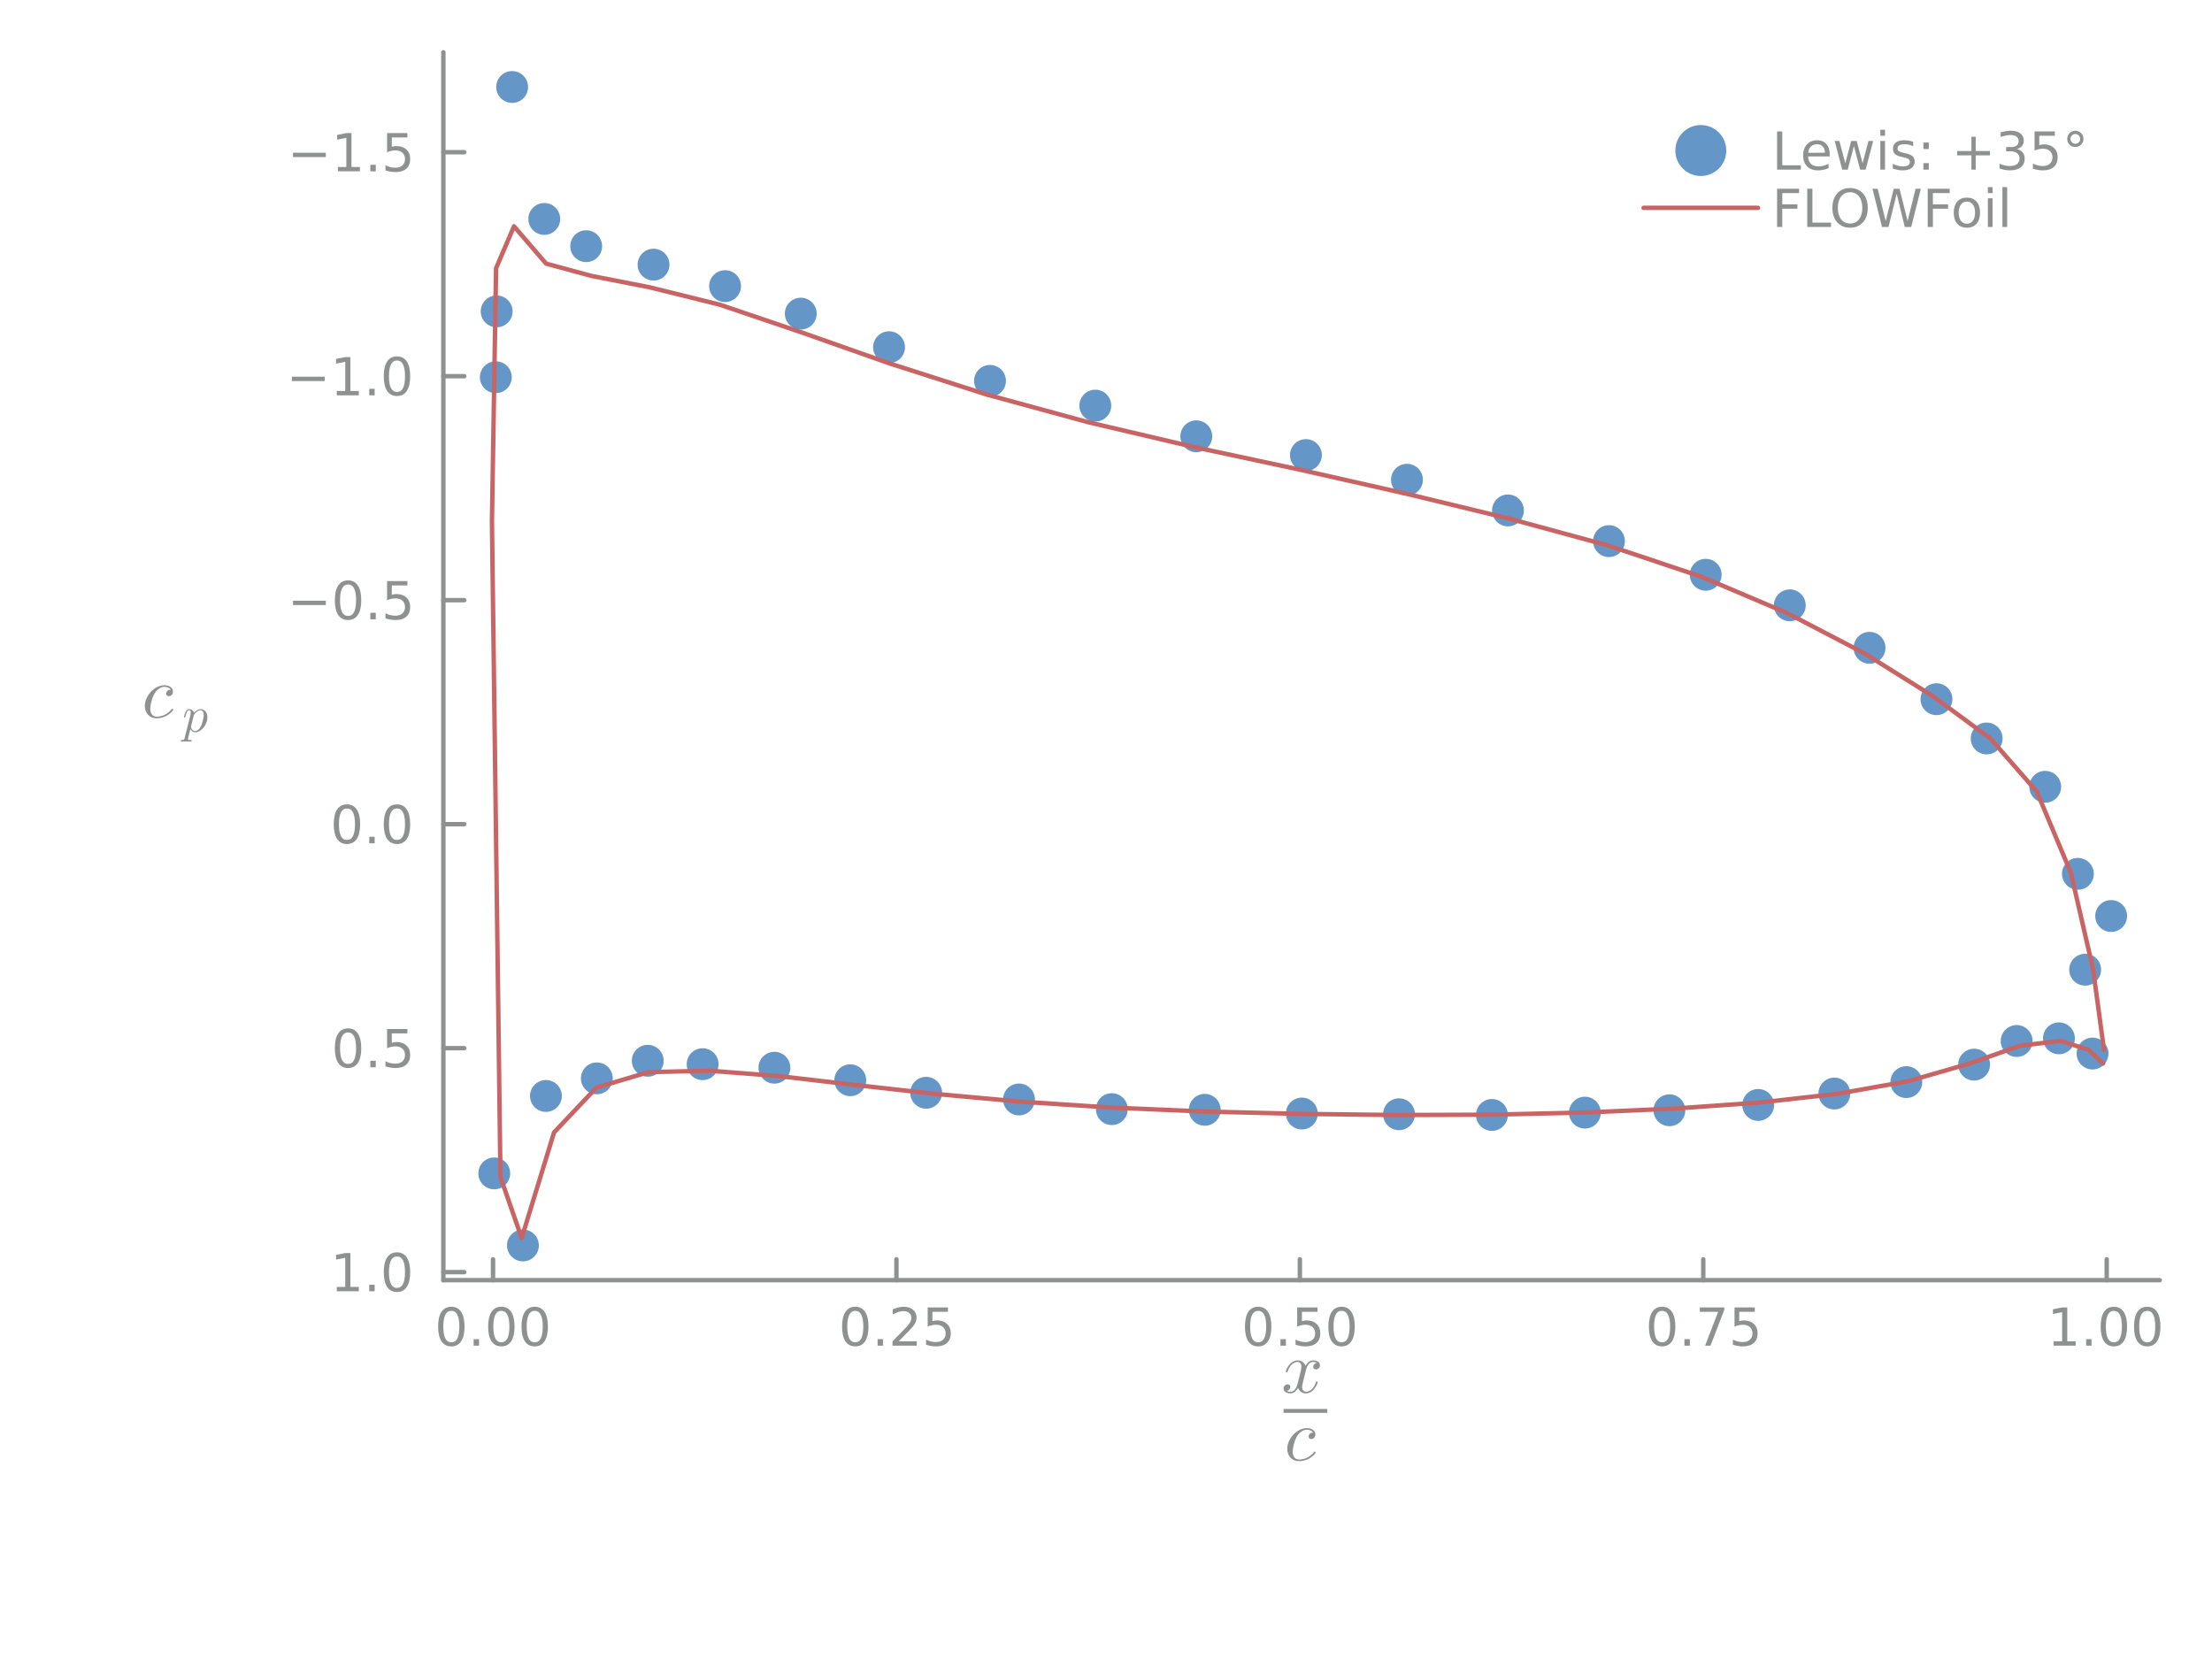 <?xml version="1.0" encoding="utf-8"?>
<svg xmlns="http://www.w3.org/2000/svg" xmlns:xlink="http://www.w3.org/1999/xlink" width="500" height="375" viewBox="0 0 2000 1500">
<defs>
  <clipPath id="clip670">
    <rect x="0" y="0" width="2000" height="1500"/>
  </clipPath>
</defs>
<defs>
  <clipPath id="clip671">
    <rect x="400" y="0" width="1401" height="1401"/>
  </clipPath>
</defs>
<defs>
  <clipPath id="clip672">
    <rect x="400" y="47" width="1553" height="1111"/>
  </clipPath>
</defs>
<polyline clip-path="url(#clip670)" style="stroke:#8f9191; stroke-linecap:round; stroke-linejoin:round; stroke-width:4; stroke-opacity:1; fill:none" points="400.876,1157.49 1952.76,1157.49 "/>
<polyline clip-path="url(#clip670)" style="stroke:#8f9191; stroke-linecap:round; stroke-linejoin:round; stroke-width:4; stroke-opacity:1; fill:none" points="445.768,1157.49 445.768,1138.6 "/>
<polyline clip-path="url(#clip670)" style="stroke:#8f9191; stroke-linecap:round; stroke-linejoin:round; stroke-width:4; stroke-opacity:1; fill:none" points="810.523,1157.49 810.523,1138.6 "/>
<polyline clip-path="url(#clip670)" style="stroke:#8f9191; stroke-linecap:round; stroke-linejoin:round; stroke-width:4; stroke-opacity:1; fill:none" points="1175.28,1157.49 1175.28,1138.6 "/>
<polyline clip-path="url(#clip670)" style="stroke:#8f9191; stroke-linecap:round; stroke-linejoin:round; stroke-width:4; stroke-opacity:1; fill:none" points="1540.03,1157.49 1540.03,1138.6 "/>
<polyline clip-path="url(#clip670)" style="stroke:#8f9191; stroke-linecap:round; stroke-linejoin:round; stroke-width:4; stroke-opacity:1; fill:none" points="1904.79,1157.49 1904.79,1138.6 "/>
<path clip-path="url(#clip670)" d="M408.072 1185.21 Q404.461 1185.21 402.632 1188.78 Q400.827 1192.32 400.827 1199.45 Q400.827 1206.55 402.632 1210.12 Q404.461 1213.66 408.072 1213.66 Q411.706 1213.66 413.512 1210.12 Q415.34 1206.55 415.34 1199.45 Q415.34 1192.32 413.512 1188.78 Q411.706 1185.21 408.072 1185.21 M408.072 1181.51 Q413.882 1181.51 416.938 1186.11 Q420.016 1190.7 420.016 1199.45 Q420.016 1208.17 416.938 1212.78 Q413.882 1217.36 408.072 1217.36 Q402.262 1217.36 399.183 1212.78 Q396.127 1208.17 396.127 1199.45 Q396.127 1190.7 399.183 1186.11 Q402.262 1181.51 408.072 1181.51 Z" fill="#8f9191" fill-rule="nonzero" fill-opacity="1" /><path clip-path="url(#clip670)" d="M428.234 1210.81 L433.118 1210.81 L433.118 1216.69 L428.234 1216.69 L428.234 1210.81 Z" fill="#8f9191" fill-rule="nonzero" fill-opacity="1" /><path clip-path="url(#clip670)" d="M453.303 1185.21 Q449.692 1185.21 447.863 1188.78 Q446.058 1192.32 446.058 1199.45 Q446.058 1206.55 447.863 1210.12 Q449.692 1213.66 453.303 1213.66 Q456.937 1213.66 458.743 1210.12 Q460.572 1206.55 460.572 1199.45 Q460.572 1192.32 458.743 1188.78 Q456.937 1185.21 453.303 1185.21 M453.303 1181.51 Q459.113 1181.51 462.169 1186.11 Q465.247 1190.7 465.247 1199.45 Q465.247 1208.17 462.169 1212.78 Q459.113 1217.36 453.303 1217.36 Q447.493 1217.36 444.414 1212.78 Q441.359 1208.17 441.359 1199.45 Q441.359 1190.7 444.414 1186.11 Q447.493 1181.51 453.303 1181.51 Z" fill="#8f9191" fill-rule="nonzero" fill-opacity="1" /><path clip-path="url(#clip670)" d="M483.465 1185.21 Q479.854 1185.21 478.025 1188.78 Q476.22 1192.32 476.22 1199.45 Q476.22 1206.55 478.025 1210.12 Q479.854 1213.66 483.465 1213.66 Q487.099 1213.66 488.905 1210.12 Q490.733 1206.55 490.733 1199.45 Q490.733 1192.32 488.905 1188.78 Q487.099 1185.21 483.465 1185.21 M483.465 1181.51 Q489.275 1181.51 492.331 1186.11 Q495.409 1190.7 495.409 1199.45 Q495.409 1208.17 492.331 1212.78 Q489.275 1217.36 483.465 1217.36 Q477.655 1217.36 474.576 1212.78 Q471.521 1208.17 471.521 1199.45 Q471.521 1190.7 474.576 1186.11 Q477.655 1181.51 483.465 1181.51 Z" fill="#8f9191" fill-rule="nonzero" fill-opacity="1" /><path clip-path="url(#clip670)" d="M773.324 1185.21 Q769.713 1185.21 767.884 1188.78 Q766.079 1192.32 766.079 1199.45 Q766.079 1206.55 767.884 1210.12 Q769.713 1213.66 773.324 1213.66 Q776.958 1213.66 778.764 1210.12 Q780.592 1206.55 780.592 1199.45 Q780.592 1192.32 778.764 1188.78 Q776.958 1185.21 773.324 1185.21 M773.324 1181.51 Q779.134 1181.51 782.19 1186.11 Q785.268 1190.7 785.268 1199.45 Q785.268 1208.17 782.19 1212.78 Q779.134 1217.36 773.324 1217.36 Q767.514 1217.36 764.435 1212.78 Q761.38 1208.17 761.38 1199.45 Q761.38 1190.7 764.435 1186.11 Q767.514 1181.51 773.324 1181.51 Z" fill="#8f9191" fill-rule="nonzero" fill-opacity="1" /><path clip-path="url(#clip670)" d="M793.486 1210.81 L798.37 1210.81 L798.37 1216.69 L793.486 1216.69 L793.486 1210.81 Z" fill="#8f9191" fill-rule="nonzero" fill-opacity="1" /><path clip-path="url(#clip670)" d="M812.583 1212.76 L828.902 1212.76 L828.902 1216.69 L806.958 1216.69 L806.958 1212.76 Q809.62 1210 814.203 1205.37 Q818.81 1200.72 819.99 1199.38 Q822.236 1196.86 823.115 1195.12 Q824.018 1193.36 824.018 1191.67 Q824.018 1188.92 822.074 1187.18 Q820.152 1185.44 817.051 1185.44 Q814.852 1185.44 812.398 1186.21 Q809.967 1186.97 807.19 1188.52 L807.19 1183.8 Q810.014 1182.67 812.467 1182.09 Q814.921 1181.51 816.958 1181.51 Q822.328 1181.51 825.523 1184.19 Q828.717 1186.88 828.717 1191.37 Q828.717 1193.5 827.907 1195.42 Q827.12 1197.32 825.013 1199.91 Q824.435 1200.58 821.333 1203.8 Q818.231 1206.99 812.583 1212.76 Z" fill="#8f9191" fill-rule="nonzero" fill-opacity="1" /><path clip-path="url(#clip670)" d="M838.763 1182.13 L857.12 1182.13 L857.12 1186.07 L843.046 1186.07 L843.046 1194.54 Q844.064 1194.19 845.083 1194.03 Q846.101 1193.85 847.12 1193.85 Q852.907 1193.85 856.286 1197.02 Q859.666 1200.19 859.666 1205.61 Q859.666 1211.18 856.194 1214.29 Q852.722 1217.36 846.402 1217.36 Q844.226 1217.36 841.958 1216.99 Q839.712 1216.62 837.305 1215.88 L837.305 1211.18 Q839.388 1212.32 841.611 1212.87 Q843.833 1213.43 846.31 1213.43 Q850.314 1213.43 852.652 1211.32 Q854.99 1209.22 854.99 1205.61 Q854.99 1201.99 852.652 1199.89 Q850.314 1197.78 846.31 1197.78 Q844.435 1197.78 842.56 1198.2 Q840.708 1198.61 838.763 1199.49 L838.763 1182.13 Z" fill="#8f9191" fill-rule="nonzero" fill-opacity="1" /><path clip-path="url(#clip670)" d="M1137.58 1185.21 Q1133.97 1185.21 1132.14 1188.78 Q1130.34 1192.32 1130.34 1199.45 Q1130.34 1206.55 1132.14 1210.12 Q1133.97 1213.66 1137.58 1213.66 Q1141.21 1213.66 1143.02 1210.12 Q1144.85 1206.55 1144.85 1199.45 Q1144.85 1192.32 1143.02 1188.78 Q1141.21 1185.21 1137.58 1185.21 M1137.58 1181.51 Q1143.39 1181.51 1146.45 1186.11 Q1149.53 1190.7 1149.53 1199.45 Q1149.53 1208.17 1146.45 1212.78 Q1143.39 1217.36 1137.58 1217.36 Q1131.77 1217.36 1128.69 1212.78 Q1125.64 1208.17 1125.64 1199.45 Q1125.64 1190.7 1128.69 1186.11 Q1131.77 1181.51 1137.58 1181.51 Z" fill="#8f9191" fill-rule="nonzero" fill-opacity="1" /><path clip-path="url(#clip670)" d="M1157.74 1210.81 L1162.63 1210.81 L1162.63 1216.69 L1157.74 1216.69 L1157.74 1210.81 Z" fill="#8f9191" fill-rule="nonzero" fill-opacity="1" /><path clip-path="url(#clip670)" d="M1172.86 1182.13 L1191.21 1182.13 L1191.21 1186.07 L1177.14 1186.07 L1177.14 1194.54 Q1178.16 1194.19 1179.18 1194.03 Q1180.2 1193.85 1181.21 1193.85 Q1187 1193.85 1190.38 1197.02 Q1193.76 1200.19 1193.76 1205.61 Q1193.76 1211.18 1190.29 1214.29 Q1186.82 1217.36 1180.5 1217.36 Q1178.32 1217.36 1176.05 1216.99 Q1173.81 1216.62 1171.4 1215.88 L1171.4 1211.18 Q1173.48 1212.32 1175.71 1212.87 Q1177.93 1213.43 1180.4 1213.43 Q1184.41 1213.43 1186.75 1211.32 Q1189.09 1209.22 1189.09 1205.61 Q1189.09 1201.99 1186.75 1199.89 Q1184.41 1197.78 1180.4 1197.78 Q1178.53 1197.78 1176.65 1198.2 Q1174.8 1198.61 1172.86 1199.49 L1172.86 1182.13 Z" fill="#8f9191" fill-rule="nonzero" fill-opacity="1" /><path clip-path="url(#clip670)" d="M1212.97 1185.21 Q1209.36 1185.21 1207.53 1188.78 Q1205.73 1192.32 1205.73 1199.45 Q1205.73 1206.55 1207.53 1210.12 Q1209.36 1213.66 1212.97 1213.66 Q1216.61 1213.66 1218.41 1210.12 Q1220.24 1206.55 1220.24 1199.45 Q1220.24 1192.32 1218.41 1188.78 Q1216.61 1185.21 1212.97 1185.21 M1212.97 1181.51 Q1218.78 1181.51 1221.84 1186.11 Q1224.92 1190.7 1224.92 1199.45 Q1224.92 1208.17 1221.84 1212.78 Q1218.78 1217.36 1212.97 1217.36 Q1207.16 1217.36 1204.08 1212.78 Q1201.03 1208.17 1201.03 1199.45 Q1201.03 1190.7 1204.08 1186.11 Q1207.16 1181.51 1212.97 1181.51 Z" fill="#8f9191" fill-rule="nonzero" fill-opacity="1" /><path clip-path="url(#clip670)" d="M1502.83 1185.21 Q1499.22 1185.21 1497.39 1188.78 Q1495.59 1192.32 1495.59 1199.45 Q1495.59 1206.55 1497.39 1210.12 Q1499.22 1213.66 1502.83 1213.66 Q1506.47 1213.66 1508.27 1210.12 Q1510.1 1206.55 1510.1 1199.45 Q1510.1 1192.32 1508.27 1188.78 Q1506.47 1185.21 1502.83 1185.21 M1502.83 1181.51 Q1508.64 1181.51 1511.7 1186.11 Q1514.78 1190.7 1514.78 1199.45 Q1514.78 1208.17 1511.7 1212.78 Q1508.64 1217.36 1502.83 1217.36 Q1497.02 1217.36 1493.94 1212.78 Q1490.89 1208.17 1490.89 1199.45 Q1490.89 1190.7 1493.94 1186.11 Q1497.02 1181.51 1502.83 1181.51 Z" fill="#8f9191" fill-rule="nonzero" fill-opacity="1" /><path clip-path="url(#clip670)" d="M1522.99 1210.81 L1527.88 1210.81 L1527.88 1216.69 L1522.99 1216.69 L1522.99 1210.81 Z" fill="#8f9191" fill-rule="nonzero" fill-opacity="1" /><path clip-path="url(#clip670)" d="M1536.88 1182.13 L1559.11 1182.13 L1559.11 1184.12 L1546.56 1216.69 L1541.68 1216.69 L1553.48 1186.07 L1536.88 1186.07 L1536.88 1182.13 Z" fill="#8f9191" fill-rule="nonzero" fill-opacity="1" /><path clip-path="url(#clip670)" d="M1568.27 1182.13 L1586.63 1182.13 L1586.63 1186.07 L1572.55 1186.07 L1572.55 1194.54 Q1573.57 1194.19 1574.59 1194.03 Q1575.61 1193.85 1576.63 1193.85 Q1582.42 1193.85 1585.8 1197.02 Q1589.17 1200.19 1589.17 1205.61 Q1589.17 1211.18 1585.7 1214.29 Q1582.23 1217.36 1575.91 1217.36 Q1573.74 1217.36 1571.47 1216.99 Q1569.22 1216.62 1566.81 1215.88 L1566.81 1211.18 Q1568.9 1212.32 1571.12 1212.87 Q1573.34 1213.43 1575.82 1213.43 Q1579.82 1213.43 1582.16 1211.32 Q1584.5 1209.22 1584.5 1205.61 Q1584.5 1201.99 1582.16 1199.89 Q1579.82 1197.78 1575.82 1197.78 Q1573.94 1197.78 1572.07 1198.2 Q1570.22 1198.61 1568.27 1199.49 L1568.27 1182.13 Z" fill="#8f9191" fill-rule="nonzero" fill-opacity="1" /><path clip-path="url(#clip670)" d="M1856.86 1212.76 L1864.5 1212.76 L1864.5 1186.39 L1856.19 1188.06 L1856.19 1183.8 L1864.45 1182.13 L1869.13 1182.13 L1869.13 1212.76 L1876.77 1212.76 L1876.77 1216.69 L1856.86 1216.69 L1856.86 1212.76 Z" fill="#8f9191" fill-rule="nonzero" fill-opacity="1" /><path clip-path="url(#clip670)" d="M1886.21 1210.81 L1891.09 1210.81 L1891.09 1216.69 L1886.21 1216.69 L1886.21 1210.81 Z" fill="#8f9191" fill-rule="nonzero" fill-opacity="1" /><path clip-path="url(#clip670)" d="M1911.28 1185.21 Q1907.67 1185.21 1905.84 1188.78 Q1904.03 1192.32 1904.03 1199.45 Q1904.03 1206.55 1905.84 1210.12 Q1907.67 1213.66 1911.28 1213.66 Q1914.91 1213.66 1916.72 1210.12 Q1918.55 1206.55 1918.55 1199.45 Q1918.55 1192.32 1916.72 1188.78 Q1914.91 1185.21 1911.28 1185.21 M1911.28 1181.51 Q1917.09 1181.51 1920.14 1186.11 Q1923.22 1190.7 1923.22 1199.45 Q1923.22 1208.17 1920.14 1212.78 Q1917.09 1217.36 1911.28 1217.36 Q1905.47 1217.36 1902.39 1212.78 Q1899.33 1208.17 1899.33 1199.45 Q1899.33 1190.7 1902.39 1186.11 Q1905.47 1181.51 1911.28 1181.51 Z" fill="#8f9191" fill-rule="nonzero" fill-opacity="1" /><path clip-path="url(#clip670)" d="M1941.44 1185.21 Q1937.83 1185.21 1936 1188.78 Q1934.2 1192.32 1934.2 1199.45 Q1934.2 1206.55 1936 1210.12 Q1937.83 1213.66 1941.44 1213.66 Q1945.08 1213.66 1946.88 1210.12 Q1948.71 1206.55 1948.71 1199.45 Q1948.71 1192.32 1946.88 1188.78 Q1945.08 1185.21 1941.44 1185.21 M1941.44 1181.51 Q1947.25 1181.51 1950.31 1186.11 Q1953.39 1190.7 1953.39 1199.45 Q1953.39 1208.17 1950.31 1212.78 Q1947.25 1217.36 1941.44 1217.36 Q1935.63 1217.36 1932.55 1212.78 Q1929.5 1208.17 1929.5 1199.45 Q1929.5 1190.7 1932.55 1186.11 Q1935.63 1181.51 1941.44 1181.51 Z" fill="#8f9191" fill-rule="nonzero" fill-opacity="1" /><path clip-path="url(#clip670)" d="M1193.4 1234.31 Q1193.4 1236.12 1192.28 1237.15 Q1191.15 1238.15 1189.86 1238.15 Q1188.64 1238.15 1187.99 1237.44 Q1187.35 1236.73 1187.35 1235.83 Q1187.35 1234.6 1188.25 1233.54 Q1189.15 1232.48 1190.5 1232.25 Q1189.18 1231.42 1187.22 1231.42 Q1185.93 1231.42 1184.8 1232.09 Q1183.71 1232.77 1183.03 1233.64 Q1182.39 1234.51 1181.81 1235.76 Q1181.26 1236.99 1181.04 1237.73 Q1180.84 1238.44 1180.68 1239.21 L1178.43 1248.23 Q1177.33 1252.51 1177.33 1254.02 Q1177.33 1255.89 1178.23 1257.15 Q1179.14 1258.37 1180.94 1258.37 Q1181.65 1258.37 1182.45 1258.18 Q1183.26 1257.95 1184.29 1257.37 Q1185.35 1256.76 1186.29 1255.86 Q1187.25 1254.93 1188.19 1253.35 Q1189.12 1251.77 1189.73 1249.74 Q1189.92 1249.03 1190.57 1249.03 Q1191.37 1249.03 1191.37 1249.68 Q1191.37 1250.22 1190.92 1251.38 Q1190.5 1252.51 1189.57 1253.99 Q1188.67 1255.44 1187.48 1256.76 Q1186.29 1258.05 1184.51 1258.95 Q1182.74 1259.85 1180.81 1259.85 Q1178.04 1259.85 1176.21 1258.37 Q1174.37 1256.89 1173.69 1254.83 Q1173.53 1255.12 1173.31 1255.51 Q1173.08 1255.89 1172.4 1256.76 Q1171.76 1257.6 1171.02 1258.24 Q1170.28 1258.86 1169.12 1259.34 Q1167.99 1259.85 1166.77 1259.85 Q1165.22 1259.85 1163.84 1259.4 Q1162.49 1258.95 1161.52 1257.92 Q1160.55 1256.89 1160.55 1255.47 Q1160.55 1253.9 1161.62 1252.8 Q1162.71 1251.67 1164.19 1251.67 Q1165.13 1251.67 1165.87 1252.22 Q1166.64 1252.77 1166.64 1253.96 Q1166.64 1255.28 1165.74 1256.28 Q1164.84 1257.28 1163.55 1257.53 Q1164.87 1258.37 1166.83 1258.37 Q1168.96 1258.37 1170.63 1256.5 Q1172.31 1254.64 1173.11 1251.51 Q1175.11 1244.01 1175.88 1240.66 Q1176.66 1237.28 1176.66 1235.83 Q1176.66 1234.48 1176.3 1233.54 Q1175.95 1232.61 1175.34 1232.19 Q1174.76 1231.74 1174.21 1231.58 Q1173.69 1231.42 1173.11 1231.42 Q1172.15 1231.42 1171.05 1231.8 Q1169.99 1232.19 1168.7 1233.09 Q1167.45 1233.96 1166.25 1235.76 Q1165.06 1237.57 1164.26 1240.05 Q1164.1 1240.79 1163.39 1240.79 Q1162.61 1240.76 1162.61 1240.11 Q1162.61 1239.56 1163.03 1238.44 Q1163.48 1237.28 1164.39 1235.83 Q1165.32 1234.38 1166.51 1233.09 Q1167.73 1231.77 1169.51 1230.87 Q1171.31 1229.97 1173.24 1229.97 Q1174.11 1229.97 1174.95 1230.16 Q1175.82 1230.32 1176.85 1230.8 Q1177.91 1231.29 1178.85 1232.35 Q1179.78 1233.41 1180.36 1234.96 Q1180.75 1234.22 1181.26 1233.51 Q1181.81 1232.8 1182.65 1231.93 Q1183.52 1231.03 1184.71 1230.51 Q1185.93 1229.97 1187.28 1229.97 Q1188.6 1229.97 1189.89 1230.32 Q1191.18 1230.64 1192.28 1231.71 Q1193.4 1232.74 1193.4 1234.31 Z" fill="#8f9191" fill-rule="nonzero" fill-opacity="1" /><path clip-path="url(#clip670)" d="M1160.55 1277.44 L1200.12 1277.44 L1200.12 1273.92 L1160.55 1273.92  Z" fill="#8f9191" fill-rule="evenodd" fill-opacity="1"/>
<path clip-path="url(#clip670)" d="M1189.3 1312.76 Q1189.55 1313.05 1189.55 1313.34 Q1189.55 1313.63 1188.91 1314.46 Q1188.3 1315.3 1186.98 1316.43 Q1185.66 1317.56 1183.95 1318.62 Q1182.24 1319.68 1179.73 1320.39 Q1177.22 1321.13 1174.58 1321.13 Q1169.65 1321.13 1166.75 1317.88 Q1163.89 1314.62 1163.89 1309.95 Q1163.89 1305.41 1166.43 1301.07 Q1168.97 1296.69 1173.1 1293.98 Q1177.22 1291.24 1181.57 1291.24 Q1185.01 1291.24 1187.17 1292.85 Q1189.33 1294.46 1189.33 1296.91 Q1189.33 1298.81 1188.23 1299.97 Q1187.14 1301.13 1185.66 1301.13 Q1184.63 1301.13 1183.92 1300.55 Q1183.21 1299.94 1183.21 1298.81 Q1183.21 1297.36 1184.4 1296.23 Q1184.85 1295.78 1185.37 1295.59 Q1185.92 1295.37 1186.24 1295.37 Q1186.56 1295.33 1187.3 1295.33 Q1186.62 1294.08 1185.01 1293.4 Q1183.44 1292.69 1181.63 1292.69 Q1178.96 1292.69 1176.41 1294.56 Q1173.87 1296.4 1172.32 1299.29 Q1170.78 1302.13 1169.78 1306.15 Q1168.78 1310.15 1168.78 1312.47 Q1168.78 1315.66 1170.26 1317.65 Q1171.74 1319.65 1174.71 1319.65 Q1175.29 1319.65 1175.9 1319.62 Q1176.54 1319.58 1178.15 1319.23 Q1179.8 1318.88 1181.25 1318.26 Q1182.69 1317.65 1184.53 1316.33 Q1186.4 1314.98 1187.88 1313.14 Q1188.4 1312.47 1188.75 1312.47 Q1189.04 1312.47 1189.3 1312.76 Z" fill="#8f9191" fill-rule="nonzero" fill-opacity="1" /><polyline clip-path="url(#clip670)" style="stroke:#8f9191; stroke-linecap:round; stroke-linejoin:round; stroke-width:4; stroke-opacity:1; fill:none" points="400.876,47.244 400.876,1157.49 "/>
<polyline clip-path="url(#clip670)" style="stroke:#8f9191; stroke-linecap:round; stroke-linejoin:round; stroke-width:4; stroke-opacity:1; fill:none" points="400.876,137.625 419.774,137.625 "/>
<polyline clip-path="url(#clip670)" style="stroke:#8f9191; stroke-linecap:round; stroke-linejoin:round; stroke-width:4; stroke-opacity:1; fill:none" points="400.876,340.145 419.774,340.145 "/>
<polyline clip-path="url(#clip670)" style="stroke:#8f9191; stroke-linecap:round; stroke-linejoin:round; stroke-width:4; stroke-opacity:1; fill:none" points="400.876,542.666 419.774,542.666 "/>
<polyline clip-path="url(#clip670)" style="stroke:#8f9191; stroke-linecap:round; stroke-linejoin:round; stroke-width:4; stroke-opacity:1; fill:none" points="400.876,745.186 419.774,745.186 "/>
<polyline clip-path="url(#clip670)" style="stroke:#8f9191; stroke-linecap:round; stroke-linejoin:round; stroke-width:4; stroke-opacity:1; fill:none" points="400.876,947.706 419.774,947.706 "/>
<polyline clip-path="url(#clip670)" style="stroke:#8f9191; stroke-linecap:round; stroke-linejoin:round; stroke-width:4; stroke-opacity:1; fill:none" points="400.876,1150.23 419.774,1150.23 "/>
<path clip-path="url(#clip670)" d="M264.928 138.077 L294.604 138.077 L294.604 142.012 L264.928 142.012 L264.928 138.077 Z" fill="#8f9191" fill-rule="nonzero" fill-opacity="1" /><path clip-path="url(#clip670)" d="M305.506 150.97 L313.145 150.97 L313.145 124.604 L304.835 126.271 L304.835 122.012 L313.099 120.345 L317.775 120.345 L317.775 150.97 L325.414 150.97 L325.414 154.905 L305.506 154.905 L305.506 150.97 Z" fill="#8f9191" fill-rule="nonzero" fill-opacity="1" /><path clip-path="url(#clip670)" d="M334.858 149.026 L339.742 149.026 L339.742 154.905 L334.858 154.905 L334.858 149.026 Z" fill="#8f9191" fill-rule="nonzero" fill-opacity="1" /><path clip-path="url(#clip670)" d="M349.974 120.345 L368.33 120.345 L368.33 124.28 L354.256 124.28 L354.256 132.753 Q355.275 132.405 356.293 132.243 Q357.312 132.058 358.33 132.058 Q364.117 132.058 367.497 135.229 Q370.876 138.401 370.876 143.817 Q370.876 149.396 367.404 152.498 Q363.932 155.576 357.612 155.576 Q355.437 155.576 353.168 155.206 Q350.923 154.836 348.515 154.095 L348.515 149.396 Q350.599 150.53 352.821 151.086 Q355.043 151.641 357.52 151.641 Q361.525 151.641 363.862 149.535 Q366.2 147.428 366.2 143.817 Q366.2 140.206 363.862 138.1 Q361.525 135.993 357.52 135.993 Q355.645 135.993 353.77 136.41 Q351.918 136.827 349.974 137.706 L349.974 120.345 Z" fill="#8f9191" fill-rule="nonzero" fill-opacity="1" /><path clip-path="url(#clip670)" d="M263.932 340.597 L293.608 340.597 L293.608 344.532 L263.932 344.532 L263.932 340.597 Z" fill="#8f9191" fill-rule="nonzero" fill-opacity="1" /><path clip-path="url(#clip670)" d="M304.511 353.49 L312.15 353.49 L312.15 327.125 L303.84 328.791 L303.84 324.532 L312.103 322.865 L316.779 322.865 L316.779 353.49 L324.418 353.49 L324.418 357.425 L304.511 357.425 L304.511 353.49 Z" fill="#8f9191" fill-rule="nonzero" fill-opacity="1" /><path clip-path="url(#clip670)" d="M333.863 351.546 L338.747 351.546 L338.747 357.425 L333.863 357.425 L333.863 351.546 Z" fill="#8f9191" fill-rule="nonzero" fill-opacity="1" /><path clip-path="url(#clip670)" d="M358.932 325.944 Q355.321 325.944 353.492 329.509 Q351.687 333.051 351.687 340.18 Q351.687 347.287 353.492 350.851 Q355.321 354.393 358.932 354.393 Q362.566 354.393 364.372 350.851 Q366.2 347.287 366.2 340.18 Q366.2 333.051 364.372 329.509 Q362.566 325.944 358.932 325.944 M358.932 322.24 Q364.742 322.24 367.798 326.847 Q370.876 331.43 370.876 340.18 Q370.876 348.907 367.798 353.513 Q364.742 358.097 358.932 358.097 Q353.122 358.097 350.043 353.513 Q346.988 348.907 346.988 340.18 Q346.988 331.43 350.043 326.847 Q353.122 322.24 358.932 322.24 Z" fill="#8f9191" fill-rule="nonzero" fill-opacity="1" /><path clip-path="url(#clip670)" d="M264.928 543.117 L294.604 543.117 L294.604 547.052 L264.928 547.052 L264.928 543.117 Z" fill="#8f9191" fill-rule="nonzero" fill-opacity="1" /><path clip-path="url(#clip670)" d="M314.696 528.465 Q311.085 528.465 309.256 532.029 Q307.451 535.571 307.451 542.701 Q307.451 549.807 309.256 553.372 Q311.085 556.913 314.696 556.913 Q318.33 556.913 320.136 553.372 Q321.965 549.807 321.965 542.701 Q321.965 535.571 320.136 532.029 Q318.33 528.465 314.696 528.465 M314.696 524.761 Q320.506 524.761 323.562 529.367 Q326.64 533.951 326.64 542.701 Q326.64 551.427 323.562 556.034 Q320.506 560.617 314.696 560.617 Q308.886 560.617 305.807 556.034 Q302.752 551.427 302.752 542.701 Q302.752 533.951 305.807 529.367 Q308.886 524.761 314.696 524.761 Z" fill="#8f9191" fill-rule="nonzero" fill-opacity="1" /><path clip-path="url(#clip670)" d="M334.858 554.066 L339.742 554.066 L339.742 559.946 L334.858 559.946 L334.858 554.066 Z" fill="#8f9191" fill-rule="nonzero" fill-opacity="1" /><path clip-path="url(#clip670)" d="M349.974 525.386 L368.33 525.386 L368.33 529.321 L354.256 529.321 L354.256 537.793 Q355.275 537.446 356.293 537.284 Q357.312 537.099 358.33 537.099 Q364.117 537.099 367.497 540.27 Q370.876 543.441 370.876 548.858 Q370.876 554.437 367.404 557.538 Q363.932 560.617 357.612 560.617 Q355.437 560.617 353.168 560.247 Q350.923 559.876 348.515 559.136 L348.515 554.437 Q350.599 555.571 352.821 556.126 Q355.043 556.682 357.52 556.682 Q361.525 556.682 363.862 554.575 Q366.2 552.469 366.2 548.858 Q366.2 545.247 363.862 543.14 Q361.525 541.034 357.52 541.034 Q355.645 541.034 353.77 541.451 Q351.918 541.867 349.974 542.747 L349.974 525.386 Z" fill="#8f9191" fill-rule="nonzero" fill-opacity="1" /><path clip-path="url(#clip670)" d="M313.701 730.985 Q310.09 730.985 308.261 734.55 Q306.455 738.091 306.455 745.221 Q306.455 752.327 308.261 755.892 Q310.09 759.434 313.701 759.434 Q317.335 759.434 319.14 755.892 Q320.969 752.327 320.969 745.221 Q320.969 738.091 319.14 734.55 Q317.335 730.985 313.701 730.985 M313.701 727.281 Q319.511 727.281 322.566 731.888 Q325.645 736.471 325.645 745.221 Q325.645 753.948 322.566 758.554 Q319.511 763.137 313.701 763.137 Q307.891 763.137 304.812 758.554 Q301.756 753.948 301.756 745.221 Q301.756 736.471 304.812 731.888 Q307.891 727.281 313.701 727.281 Z" fill="#8f9191" fill-rule="nonzero" fill-opacity="1" /><path clip-path="url(#clip670)" d="M333.863 756.587 L338.747 756.587 L338.747 762.466 L333.863 762.466 L333.863 756.587 Z" fill="#8f9191" fill-rule="nonzero" fill-opacity="1" /><path clip-path="url(#clip670)" d="M358.932 730.985 Q355.321 730.985 353.492 734.55 Q351.687 738.091 351.687 745.221 Q351.687 752.327 353.492 755.892 Q355.321 759.434 358.932 759.434 Q362.566 759.434 364.372 755.892 Q366.2 752.327 366.2 745.221 Q366.2 738.091 364.372 734.55 Q362.566 730.985 358.932 730.985 M358.932 727.281 Q364.742 727.281 367.798 731.888 Q370.876 736.471 370.876 745.221 Q370.876 753.948 367.798 758.554 Q364.742 763.137 358.932 763.137 Q353.122 763.137 350.043 758.554 Q346.988 753.948 346.988 745.221 Q346.988 736.471 350.043 731.888 Q353.122 727.281 358.932 727.281 Z" fill="#8f9191" fill-rule="nonzero" fill-opacity="1" /><path clip-path="url(#clip670)" d="M314.696 933.505 Q311.085 933.505 309.256 937.07 Q307.451 940.612 307.451 947.741 Q307.451 954.848 309.256 958.412 Q311.085 961.954 314.696 961.954 Q318.33 961.954 320.136 958.412 Q321.965 954.848 321.965 947.741 Q321.965 940.612 320.136 937.07 Q318.33 933.505 314.696 933.505 M314.696 929.802 Q320.506 929.802 323.562 934.408 Q326.64 938.991 326.64 947.741 Q326.64 956.468 323.562 961.074 Q320.506 965.658 314.696 965.658 Q308.886 965.658 305.807 961.074 Q302.752 956.468 302.752 947.741 Q302.752 938.991 305.807 934.408 Q308.886 929.802 314.696 929.802 Z" fill="#8f9191" fill-rule="nonzero" fill-opacity="1" /><path clip-path="url(#clip670)" d="M334.858 959.107 L339.742 959.107 L339.742 964.986 L334.858 964.986 L334.858 959.107 Z" fill="#8f9191" fill-rule="nonzero" fill-opacity="1" /><path clip-path="url(#clip670)" d="M349.974 930.426 L368.33 930.426 L368.33 934.362 L354.256 934.362 L354.256 942.834 Q355.275 942.487 356.293 942.325 Q357.312 942.139 358.33 942.139 Q364.117 942.139 367.497 945.311 Q370.876 948.482 370.876 953.899 Q370.876 959.477 367.404 962.579 Q363.932 965.658 357.612 965.658 Q355.437 965.658 353.168 965.287 Q350.923 964.917 348.515 964.176 L348.515 959.477 Q350.599 960.612 352.821 961.167 Q355.043 961.723 357.52 961.723 Q361.525 961.723 363.862 959.616 Q366.2 957.51 366.2 953.899 Q366.2 950.288 363.862 948.181 Q361.525 946.075 357.52 946.075 Q355.645 946.075 353.77 946.491 Q351.918 946.908 349.974 947.788 L349.974 930.426 Z" fill="#8f9191" fill-rule="nonzero" fill-opacity="1" /><path clip-path="url(#clip670)" d="M304.511 1163.57 L312.15 1163.57 L312.15 1137.21 L303.84 1138.87 L303.84 1134.61 L312.103 1132.95 L316.779 1132.95 L316.779 1163.57 L324.418 1163.57 L324.418 1167.51 L304.511 1167.51 L304.511 1163.57 Z" fill="#8f9191" fill-rule="nonzero" fill-opacity="1" /><path clip-path="url(#clip670)" d="M333.863 1161.63 L338.747 1161.63 L338.747 1167.51 L333.863 1167.51 L333.863 1161.63 Z" fill="#8f9191" fill-rule="nonzero" fill-opacity="1" /><path clip-path="url(#clip670)" d="M358.932 1136.03 Q355.321 1136.03 353.492 1139.59 Q351.687 1143.13 351.687 1150.26 Q351.687 1157.37 353.492 1160.93 Q355.321 1164.47 358.932 1164.47 Q362.566 1164.47 364.372 1160.93 Q366.2 1157.37 366.2 1150.26 Q366.2 1143.13 364.372 1139.59 Q362.566 1136.03 358.932 1136.03 M358.932 1132.32 Q364.742 1132.32 367.798 1136.93 Q370.876 1141.51 370.876 1150.26 Q370.876 1158.99 367.798 1163.59 Q364.742 1168.18 358.932 1168.18 Q353.122 1168.18 350.043 1163.59 Q346.988 1158.99 346.988 1150.26 Q346.988 1141.51 350.043 1136.93 Q353.122 1132.32 358.932 1132.32 Z" fill="#8f9191" fill-rule="nonzero" fill-opacity="1" /><path clip-path="url(#clip670)" d="M156.37 641.076 Q156.628 641.366 156.628 641.656 Q156.628 641.946 155.983 642.783 Q155.371 643.621 154.051 644.748 Q152.731 645.875 151.024 646.938 Q149.317 648.001 146.805 648.709 Q144.293 649.45 141.652 649.45 Q136.724 649.45 133.826 646.197 Q130.959 642.944 130.959 638.275 Q130.959 633.733 133.504 629.386 Q136.048 625.006 140.17 622.3 Q144.293 619.563 148.64 619.563 Q152.086 619.563 154.244 621.173 Q156.402 622.783 156.402 625.231 Q156.402 627.131 155.307 628.291 Q154.212 629.45 152.731 629.45 Q151.7 629.45 150.991 628.87 Q150.283 628.258 150.283 627.131 Q150.283 625.682 151.475 624.555 Q151.925 624.104 152.441 623.911 Q152.988 623.685 153.31 623.685 Q153.632 623.653 154.373 623.653 Q153.697 622.397 152.086 621.721 Q150.508 621.012 148.705 621.012 Q146.032 621.012 143.488 622.88 Q140.943 624.716 139.397 627.614 Q137.852 630.448 136.853 634.474 Q135.855 638.468 135.855 640.787 Q135.855 643.975 137.336 645.972 Q138.818 647.968 141.781 647.968 Q142.36 647.968 142.972 647.936 Q143.616 647.904 145.227 647.55 Q146.869 647.196 148.318 646.584 Q149.768 645.972 151.603 644.651 Q153.471 643.299 154.953 641.463 Q155.468 640.787 155.822 640.787 Q156.112 640.787 156.37 641.076 Z" fill="#8f9191" fill-rule="nonzero" fill-opacity="1" /><path clip-path="url(#clip670)" d="M187.538 648.532 Q187.538 651.824 185.87 655.002 Q184.224 658.181 181.632 660.142 Q179.039 662.081 176.402 662.081 Q174.823 662.081 173.764 661.224 Q172.727 660.345 172.163 659.105 Q171.735 660.638 170.811 664.313 Q169.886 667.988 169.886 668.348 Q169.886 668.551 169.931 668.641 Q169.976 668.732 170.179 668.844 Q170.382 668.98 170.878 669.025 Q171.374 669.092 172.208 669.092 Q172.637 669.092 172.794 669.092 Q172.975 669.115 173.133 669.228 Q173.313 669.34 173.313 669.588 Q173.313 670.513 172.479 670.513 Q171.735 670.513 170.202 670.445 Q168.669 670.377 167.902 670.377 Q167.249 670.377 165.941 670.445 Q164.633 670.513 164.025 670.513 Q163.416 670.513 163.416 669.972 Q163.416 669.656 163.506 669.453 Q163.574 669.273 163.754 669.183 Q163.935 669.115 164.092 669.092 Q164.228 669.092 164.498 669.092 Q165.535 669.092 165.986 668.912 Q166.437 668.754 166.595 668.416 Q166.775 668.1 166.978 667.199 L172.163 646.638 Q172.479 645.263 172.479 644.294 Q172.479 643.076 172.096 642.626 Q171.712 642.175 171.036 642.175 Q169.864 642.175 169.097 643.572 Q168.331 644.97 167.677 647.675 Q167.474 648.419 167.339 648.577 Q167.226 648.735 166.888 648.735 Q166.324 648.712 166.324 648.262 Q166.324 648.149 166.505 647.427 Q166.685 646.683 167.023 645.601 Q167.384 644.497 167.767 643.798 Q167.993 643.324 168.195 643.009 Q168.398 642.693 168.804 642.197 Q169.232 641.701 169.841 641.431 Q170.45 641.16 171.194 641.16 Q172.637 641.16 173.831 642.017 Q175.026 642.874 175.342 644.609 Q176.627 643.099 178.205 642.13 Q179.783 641.16 181.384 641.16 Q184.044 641.16 185.78 643.234 Q187.538 645.286 187.538 648.532 M184.202 646.503 Q184.202 644.452 183.413 643.324 Q182.646 642.175 181.248 642.175 Q179.513 642.175 177.506 643.933 Q175.522 645.601 175.117 647.157 L172.84 656.197 L172.704 656.941 Q172.704 657.076 172.772 657.482 Q172.862 657.865 173.11 658.497 Q173.381 659.128 173.741 659.691 Q174.125 660.233 174.801 660.638 Q175.5 661.044 176.356 661.044 Q177.732 661.044 179.22 659.827 Q180.73 658.609 181.857 656.31 Q182.556 654.822 183.368 651.621 Q184.202 648.397 184.202 646.503 Z" fill="#8f9191" fill-rule="nonzero" fill-opacity="1" /><circle clip-path="url(#clip672)" cx="448.303" cy="341.066" r="14.4" fill="#6496c8" fill-rule="evenodd" fill-opacity="1" stroke="none"/>
<circle clip-path="url(#clip672)" cx="449.052" cy="281.534" r="14.4" fill="#6496c8" fill-rule="evenodd" fill-opacity="1" stroke="none"/>
<circle clip-path="url(#clip672)" cx="463.061" cy="78.666" r="14.4" fill="#6496c8" fill-rule="evenodd" fill-opacity="1" stroke="none"/>
<circle clip-path="url(#clip672)" cx="492.116" cy="197.958" r="14.4" fill="#6496c8" fill-rule="evenodd" fill-opacity="1" stroke="none"/>
<circle clip-path="url(#clip672)" cx="530" cy="222.596" r="14.4" fill="#6496c8" fill-rule="evenodd" fill-opacity="1" stroke="none"/>
<circle clip-path="url(#clip672)" cx="590.901" cy="239.286" r="14.4" fill="#6496c8" fill-rule="evenodd" fill-opacity="1" stroke="none"/>
<circle clip-path="url(#clip672)" cx="655.587" cy="258.709" r="14.4" fill="#6496c8" fill-rule="evenodd" fill-opacity="1" stroke="none"/>
<circle clip-path="url(#clip672)" cx="724.024" cy="283.574" r="14.4" fill="#6496c8" fill-rule="evenodd" fill-opacity="1" stroke="none"/>
<circle clip-path="url(#clip672)" cx="803.85" cy="313.935" r="14.4" fill="#6496c8" fill-rule="evenodd" fill-opacity="1" stroke="none"/>
<circle clip-path="url(#clip672)" cx="895.133" cy="344.382" r="14.4" fill="#6496c8" fill-rule="evenodd" fill-opacity="1" stroke="none"/>
<circle clip-path="url(#clip672)" cx="990.338" cy="366.738" r="14.4" fill="#6496c8" fill-rule="evenodd" fill-opacity="1" stroke="none"/>
<circle clip-path="url(#clip672)" cx="1081.65" cy="394.479" r="14.4" fill="#6496c8" fill-rule="evenodd" fill-opacity="1" stroke="none"/>
<circle clip-path="url(#clip672)" cx="1180.75" cy="411.452" r="14.4" fill="#6496c8" fill-rule="evenodd" fill-opacity="1" stroke="none"/>
<circle clip-path="url(#clip672)" cx="1272.13" cy="433.78" r="14.4" fill="#6496c8" fill-rule="evenodd" fill-opacity="1" stroke="none"/>
<circle clip-path="url(#clip672)" cx="1363.45" cy="461.52" r="14.4" fill="#6496c8" fill-rule="evenodd" fill-opacity="1" stroke="none"/>
<circle clip-path="url(#clip672)" cx="1454.77" cy="489.261" r="14.4" fill="#6496c8" fill-rule="evenodd" fill-opacity="1" stroke="none"/>
<circle clip-path="url(#clip672)" cx="1542.23" cy="519.679" r="14.4" fill="#6496c8" fill-rule="evenodd" fill-opacity="1" stroke="none"/>
<circle clip-path="url(#clip672)" cx="1618.27" cy="547.306" r="14.4" fill="#6496c8" fill-rule="evenodd" fill-opacity="1" stroke="none"/>
<circle clip-path="url(#clip672)" cx="1690.36" cy="585.729" r="14.4" fill="#6496c8" fill-rule="evenodd" fill-opacity="1" stroke="none"/>
<circle clip-path="url(#clip672)" cx="1750.88" cy="632.185" r="14.4" fill="#6496c8" fill-rule="evenodd" fill-opacity="1" stroke="none"/>
<circle clip-path="url(#clip672)" cx="1796.27" cy="667.703" r="14.4" fill="#6496c8" fill-rule="evenodd" fill-opacity="1" stroke="none"/>
<circle clip-path="url(#clip672)" cx="1849.19" cy="711.396" r="14.4" fill="#6496c8" fill-rule="evenodd" fill-opacity="1" stroke="none"/>
<circle clip-path="url(#clip672)" cx="1878.76" cy="790.098" r="14.4" fill="#6496c8" fill-rule="evenodd" fill-opacity="1" stroke="none"/>
<circle clip-path="url(#clip672)" cx="1908.83" cy="828.209" r="14.4" fill="#6496c8" fill-rule="evenodd" fill-opacity="1" stroke="none"/>
<circle clip-path="url(#clip672)" cx="1885.31" cy="876.748" r="14.4" fill="#6496c8" fill-rule="evenodd" fill-opacity="1" stroke="none"/>
<circle clip-path="url(#clip672)" cx="1861.61" cy="938.816" r="14.4" fill="#6496c8" fill-rule="evenodd" fill-opacity="1" stroke="none"/>
<circle clip-path="url(#clip672)" cx="1891.99" cy="952.573" r="14.4" fill="#6496c8" fill-rule="evenodd" fill-opacity="1" stroke="none"/>
<circle clip-path="url(#clip672)" cx="1823.39" cy="941.239" r="14.4" fill="#6496c8" fill-rule="evenodd" fill-opacity="1" stroke="none"/>
<circle clip-path="url(#clip672)" cx="1784.92" cy="962.604" r="14.4" fill="#6496c8" fill-rule="evenodd" fill-opacity="1" stroke="none"/>
<circle clip-path="url(#clip672)" cx="1723.61" cy="978.387" r="14.4" fill="#6496c8" fill-rule="evenodd" fill-opacity="1" stroke="none"/>
<circle clip-path="url(#clip672)" cx="1658.55" cy="988.729" r="14.4" fill="#6496c8" fill-rule="evenodd" fill-opacity="1" stroke="none"/>
<circle clip-path="url(#clip672)" cx="1589.68" cy="999.043" r="14.4" fill="#6496c8" fill-rule="evenodd" fill-opacity="1" stroke="none"/>
<circle clip-path="url(#clip672)" cx="1509.41" cy="1003.86" r="14.4" fill="#6496c8" fill-rule="evenodd" fill-opacity="1" stroke="none"/>
<circle clip-path="url(#clip672)" cx="1432.99" cy="1006" r="14.4" fill="#6496c8" fill-rule="evenodd" fill-opacity="1" stroke="none"/>
<circle clip-path="url(#clip672)" cx="1348.94" cy="1008.08" r="14.4" fill="#6496c8" fill-rule="evenodd" fill-opacity="1" stroke="none"/>
<circle clip-path="url(#clip672)" cx="1264.92" cy="1007.46" r="14.4" fill="#6496c8" fill-rule="evenodd" fill-opacity="1" stroke="none"/>
<circle clip-path="url(#clip672)" cx="1177.08" cy="1006.81" r="14.4" fill="#6496c8" fill-rule="evenodd" fill-opacity="1" stroke="none"/>
<circle clip-path="url(#clip672)" cx="1089.28" cy="1003.45" r="14.4" fill="#6496c8" fill-rule="evenodd" fill-opacity="1" stroke="none"/>
<circle clip-path="url(#clip672)" cx="1005.26" cy="1002.83" r="14.4" fill="#6496c8" fill-rule="evenodd" fill-opacity="1" stroke="none"/>
<circle clip-path="url(#clip672)" cx="921.339" cy="994.084" r="14.4" fill="#6496c8" fill-rule="evenodd" fill-opacity="1" stroke="none"/>
<circle clip-path="url(#clip672)" cx="837.388" cy="988.049" r="14.4" fill="#6496c8" fill-rule="evenodd" fill-opacity="1" stroke="none"/>
<circle clip-path="url(#clip672)" cx="768.781" cy="976.715" r="14.4" fill="#6496c8" fill-rule="evenodd" fill-opacity="1" stroke="none"/>
<circle clip-path="url(#clip672)" cx="700.174" cy="965.381" r="14.4" fill="#6496c8" fill-rule="evenodd" fill-opacity="1" stroke="none"/>
<circle clip-path="url(#clip672)" cx="635.284" cy="962.193" r="14.4" fill="#6496c8" fill-rule="evenodd" fill-opacity="1" stroke="none"/>
<circle clip-path="url(#clip672)" cx="585.67" cy="959.119" r="14.4" fill="#6496c8" fill-rule="evenodd" fill-opacity="1" stroke="none"/>
<circle clip-path="url(#clip672)" cx="539.637" cy="975.015" r="14.4" fill="#6496c8" fill-rule="evenodd" fill-opacity="1" stroke="none"/>
<circle clip-path="url(#clip672)" cx="493.604" cy="990.911" r="14.4" fill="#6496c8" fill-rule="evenodd" fill-opacity="1" stroke="none"/>
<circle clip-path="url(#clip672)" cx="446.891" cy="1060.93" r="14.4" fill="#6496c8" fill-rule="evenodd" fill-opacity="1" stroke="none"/>
<circle clip-path="url(#clip672)" cx="472.808" cy="1126.07" r="14.4" fill="#6496c8" fill-rule="evenodd" fill-opacity="1" stroke="none"/>
<polyline clip-path="url(#clip672)" style="stroke:#c86464; stroke-linecap:round; stroke-linejoin:round; stroke-width:4; stroke-opacity:1; fill:none" points="1901.48,961.555 1888.45,949.153 1863.03,941.164 1826.58,945.445 1780.38,961.734 1725.07,977.647 1661.41,988.971 1590.57,996.913 1513.87,1002.33 1432.69,1005.91 1348.35,1007.85 1262.16,1008.16 1175.35,1007.11 1089.08,1004.99 1004.48,1001.39 922.624,996.073 844.527,988.988 771.088,980.742 703.084,972.852 641.213,968.08 586.302,969.374 539.23,983.394 500.947,1023.87 471.681,1119.48 452.492,1064.21 444.797,471.867 448.527,242.516 464.737,204.62 493.77,238.361 534.793,249.474 587.368,259.775 650.675,275.44 723.569,300.147 804.528,328.675 891.891,356.655 983.945,381.76 1078.97,404.057 1175.21,424.637 1270.9,446.259 1364.33,468.859 1453.91,493.196 1538.18,521.38 1615.88,554.321 1685.94,590.846 1747.46,629.333 1799.64,667.748 1841.53,715.626 1872.4,789.179 1892.45,876.161 1902.33,949.153 "/>
<path clip-path="url(#clip670)" d="M1468.83 239.772 L1901.03 239.772 L1901.03 84.252 L1468.83 84.252  Z" fill="#000000" fill-rule="evenodd" fill-opacity="0"/>
<polyline clip-path="url(#clip670)" style="stroke:#000000; stroke-linecap:round; stroke-linejoin:round; stroke-width:4; stroke-opacity:0; fill:none" points="1468.83,239.772 1901.03,239.772 1901.03,84.252 1468.83,84.252 1468.83,239.772 "/>
<circle clip-path="url(#clip670)" cx="1537.8" cy="136.092" r="23.04" fill="#6496c8" fill-rule="evenodd" fill-opacity="1" stroke="none"/>
<path clip-path="url(#clip670)" d="M1606.77 118.812 L1611.45 118.812 L1611.45 149.437 L1628.28 149.437 L1628.28 153.372 L1606.77 153.372 L1606.77 118.812 Z" fill="#8f9191" fill-rule="nonzero" fill-opacity="1" /><path clip-path="url(#clip670)" d="M1654.34 139.345 L1654.34 141.428 L1634.76 141.428 Q1635.03 145.826 1637.4 148.141 Q1639.78 150.433 1644.02 150.433 Q1646.47 150.433 1648.76 149.831 Q1651.08 149.229 1653.34 148.025 L1653.34 152.053 Q1651.05 153.025 1648.65 153.534 Q1646.24 154.044 1643.76 154.044 Q1637.56 154.044 1633.92 150.433 Q1630.31 146.822 1630.31 140.664 Q1630.31 134.298 1633.74 130.572 Q1637.19 126.822 1643.02 126.822 Q1648.25 126.822 1651.28 130.201 Q1654.34 133.558 1654.34 139.345 M1650.08 138.095 Q1650.03 134.599 1648.11 132.516 Q1646.22 130.433 1643.07 130.433 Q1639.5 130.433 1637.35 132.447 Q1635.22 134.46 1634.9 138.118 L1650.08 138.095 Z" fill="#8f9191" fill-rule="nonzero" fill-opacity="1" /><path clip-path="url(#clip670)" d="M1658.85 127.447 L1663.11 127.447 L1668.44 147.678 L1673.74 127.447 L1678.76 127.447 L1684.09 147.678 L1689.39 127.447 L1693.65 127.447 L1686.86 153.372 L1681.84 153.372 L1676.26 132.123 L1670.66 153.372 L1665.64 153.372 L1658.85 127.447 Z" fill="#8f9191" fill-rule="nonzero" fill-opacity="1" /><path clip-path="url(#clip670)" d="M1700.1 127.447 L1704.36 127.447 L1704.36 153.372 L1700.1 153.372 L1700.1 127.447 M1700.1 117.354 L1704.36 117.354 L1704.36 122.748 L1700.1 122.748 L1700.1 117.354 Z" fill="#8f9191" fill-rule="nonzero" fill-opacity="1" /><path clip-path="url(#clip670)" d="M1729.8 128.21 L1729.8 132.238 Q1728 131.312 1726.05 130.849 Q1724.11 130.386 1722.03 130.386 Q1718.85 130.386 1717.26 131.359 Q1715.68 132.331 1715.68 134.275 Q1715.68 135.757 1716.82 136.613 Q1717.95 137.447 1721.38 138.21 L1722.84 138.535 Q1727.37 139.507 1729.27 141.289 Q1731.19 143.048 1731.19 146.22 Q1731.19 149.831 1728.32 151.937 Q1725.47 154.044 1720.47 154.044 Q1718.39 154.044 1716.12 153.627 Q1713.88 153.234 1711.38 152.423 L1711.38 148.025 Q1713.74 149.252 1716.03 149.877 Q1718.32 150.479 1720.57 150.479 Q1723.58 150.479 1725.2 149.46 Q1726.82 148.419 1726.82 146.544 Q1726.82 144.808 1725.64 143.882 Q1724.48 142.956 1720.52 142.099 L1719.04 141.752 Q1715.08 140.919 1713.32 139.206 Q1711.56 137.47 1711.56 134.46 Q1711.56 130.803 1714.15 128.812 Q1716.75 126.822 1721.52 126.822 Q1723.88 126.822 1725.96 127.169 Q1728.04 127.516 1729.8 128.21 Z" fill="#8f9191" fill-rule="nonzero" fill-opacity="1" /><path clip-path="url(#clip670)" d="M1739.06 147.493 L1743.95 147.493 L1743.95 153.372 L1739.06 153.372 L1739.06 147.493 M1739.06 128.859 L1743.95 128.859 L1743.95 134.738 L1739.06 134.738 L1739.06 128.859 Z" fill="#8f9191" fill-rule="nonzero" fill-opacity="1" /><path clip-path="url(#clip670)" d="M1786.35 123.65 L1786.35 136.544 L1799.25 136.544 L1799.25 140.479 L1786.35 140.479 L1786.35 153.372 L1782.46 153.372 L1782.46 140.479 L1769.57 140.479 L1769.57 136.544 L1782.46 136.544 L1782.46 123.65 L1786.35 123.65 Z" fill="#8f9191" fill-rule="nonzero" fill-opacity="1" /><path clip-path="url(#clip670)" d="M1823.51 134.738 Q1826.86 135.456 1828.74 137.724 Q1830.64 139.993 1830.64 143.326 Q1830.64 148.442 1827.12 151.243 Q1823.6 154.044 1817.12 154.044 Q1814.94 154.044 1812.63 153.604 Q1810.33 153.187 1807.88 152.331 L1807.88 147.817 Q1809.83 148.951 1812.14 149.53 Q1814.46 150.109 1816.98 150.109 Q1821.38 150.109 1823.67 148.372 Q1825.98 146.636 1825.98 143.326 Q1825.98 140.271 1823.83 138.558 Q1821.7 136.822 1817.88 136.822 L1813.85 136.822 L1813.85 132.979 L1818.07 132.979 Q1821.52 132.979 1823.34 131.613 Q1825.17 130.224 1825.17 127.632 Q1825.17 124.97 1823.27 123.558 Q1821.4 122.123 1817.88 122.123 Q1815.96 122.123 1813.76 122.539 Q1811.56 122.956 1808.92 123.836 L1808.92 119.669 Q1811.58 118.928 1813.9 118.558 Q1816.24 118.187 1818.3 118.187 Q1823.62 118.187 1826.72 120.618 Q1829.83 123.025 1829.83 127.146 Q1829.83 130.016 1828.18 132.007 Q1826.54 133.974 1823.51 134.738 Z" fill="#8f9191" fill-rule="nonzero" fill-opacity="1" /><path clip-path="url(#clip670)" d="M1839.55 118.812 L1857.9 118.812 L1857.9 122.748 L1843.83 122.748 L1843.83 131.22 Q1844.85 130.873 1845.87 130.71 Q1846.89 130.525 1847.9 130.525 Q1853.69 130.525 1857.07 133.697 Q1860.45 136.868 1860.45 142.284 Q1860.45 147.863 1856.98 150.965 Q1853.51 154.044 1847.19 154.044 Q1845.01 154.044 1842.74 153.673 Q1840.5 153.303 1838.09 152.562 L1838.09 147.863 Q1840.17 148.997 1842.39 149.553 Q1844.62 150.109 1847.09 150.109 Q1851.1 150.109 1853.44 148.002 Q1855.77 145.896 1855.77 142.284 Q1855.77 138.673 1853.44 136.567 Q1851.1 134.46 1847.09 134.46 Q1845.22 134.46 1843.34 134.877 Q1841.49 135.294 1839.55 136.173 L1839.55 118.812 Z" fill="#8f9191" fill-rule="nonzero" fill-opacity="1" /><path clip-path="url(#clip670)" d="M1876.45 121.173 Q1874.59 121.173 1873.32 122.47 Q1872.05 123.743 1872.05 125.595 Q1872.05 127.423 1873.32 128.697 Q1874.59 129.947 1876.45 129.947 Q1878.3 129.947 1879.57 128.697 Q1880.84 127.423 1880.84 125.595 Q1880.84 123.766 1879.55 122.47 Q1878.27 121.173 1876.45 121.173 M1876.45 118.187 Q1877.93 118.187 1879.29 118.766 Q1880.66 119.322 1881.65 120.386 Q1882.72 121.428 1883.25 122.748 Q1883.78 124.067 1883.78 125.595 Q1883.78 128.65 1881.63 130.78 Q1879.5 132.886 1876.4 132.886 Q1873.27 132.886 1871.19 130.803 Q1869.11 128.72 1869.11 125.595 Q1869.11 122.493 1871.24 120.34 Q1873.37 118.187 1876.45 118.187 Z" fill="#8f9191" fill-rule="nonzero" fill-opacity="1" /><polyline clip-path="url(#clip670)" style="stroke:#c86464; stroke-linecap:round; stroke-linejoin:round; stroke-width:4; stroke-opacity:1; fill:none" points="1486.07,187.932 1589.53,187.932 "/>
<path clip-path="url(#clip670)" d="M1606.77 170.652 L1626.63 170.652 L1626.63 174.588 L1611.45 174.588 L1611.45 184.773 L1625.15 184.773 L1625.15 188.708 L1611.45 188.708 L1611.45 205.212 L1606.77 205.212 L1606.77 170.652 Z" fill="#8f9191" fill-rule="nonzero" fill-opacity="1" /><path clip-path="url(#clip670)" d="M1634.04 170.652 L1638.72 170.652 L1638.72 201.277 L1655.54 201.277 L1655.54 205.212 L1634.04 205.212 L1634.04 170.652 Z" fill="#8f9191" fill-rule="nonzero" fill-opacity="1" /><path clip-path="url(#clip670)" d="M1672.79 173.824 Q1667.7 173.824 1664.69 177.62 Q1661.7 181.416 1661.7 187.967 Q1661.7 194.495 1664.69 198.291 Q1667.7 202.087 1672.79 202.087 Q1677.88 202.087 1680.84 198.291 Q1683.83 194.495 1683.83 187.967 Q1683.83 181.416 1680.84 177.62 Q1677.88 173.824 1672.79 173.824 M1672.79 170.027 Q1680.06 170.027 1684.41 174.912 Q1688.76 179.773 1688.76 187.967 Q1688.76 196.138 1684.41 201.023 Q1680.06 205.884 1672.79 205.884 Q1665.5 205.884 1661.12 201.023 Q1656.77 196.162 1656.77 187.967 Q1656.77 179.773 1661.12 174.912 Q1665.5 170.027 1672.79 170.027 Z" fill="#8f9191" fill-rule="nonzero" fill-opacity="1" /><path clip-path="url(#clip670)" d="M1693 170.652 L1697.72 170.652 L1704.99 199.865 L1712.23 170.652 L1717.49 170.652 L1724.76 199.865 L1732 170.652 L1736.75 170.652 L1728.07 205.212 L1722.19 205.212 L1714.9 175.213 L1707.53 205.212 L1701.65 205.212 L1693 170.652 Z" fill="#8f9191" fill-rule="nonzero" fill-opacity="1" /><path clip-path="url(#clip670)" d="M1742.95 170.652 L1762.81 170.652 L1762.81 174.588 L1747.63 174.588 L1747.63 184.773 L1761.33 184.773 L1761.33 188.708 L1747.63 188.708 L1747.63 205.212 L1742.95 205.212 L1742.95 170.652 Z" fill="#8f9191" fill-rule="nonzero" fill-opacity="1" /><path clip-path="url(#clip670)" d="M1778.39 182.273 Q1774.96 182.273 1772.97 184.958 Q1770.98 187.62 1770.98 192.273 Q1770.98 196.925 1772.95 199.611 Q1774.94 202.273 1778.39 202.273 Q1781.79 202.273 1783.78 199.587 Q1785.77 196.902 1785.77 192.273 Q1785.77 187.666 1783.78 184.981 Q1781.79 182.273 1778.39 182.273 M1778.39 178.662 Q1783.95 178.662 1787.12 182.273 Q1790.29 185.884 1790.29 192.273 Q1790.29 198.638 1787.12 202.273 Q1783.95 205.884 1778.39 205.884 Q1772.81 205.884 1769.64 202.273 Q1766.49 198.638 1766.49 192.273 Q1766.49 185.884 1769.64 182.273 Q1772.81 178.662 1778.39 178.662 Z" fill="#8f9191" fill-rule="nonzero" fill-opacity="1" /><path clip-path="url(#clip670)" d="M1797.35 179.287 L1801.61 179.287 L1801.61 205.212 L1797.35 205.212 L1797.35 179.287 M1797.35 169.194 L1801.61 169.194 L1801.61 174.588 L1797.35 174.588 L1797.35 169.194 Z" fill="#8f9191" fill-rule="nonzero" fill-opacity="1" /><path clip-path="url(#clip670)" d="M1810.52 169.194 L1814.78 169.194 L1814.78 205.212 L1810.52 205.212 L1810.52 169.194 Z" fill="#8f9191" fill-rule="nonzero" fill-opacity="1" /></svg>
